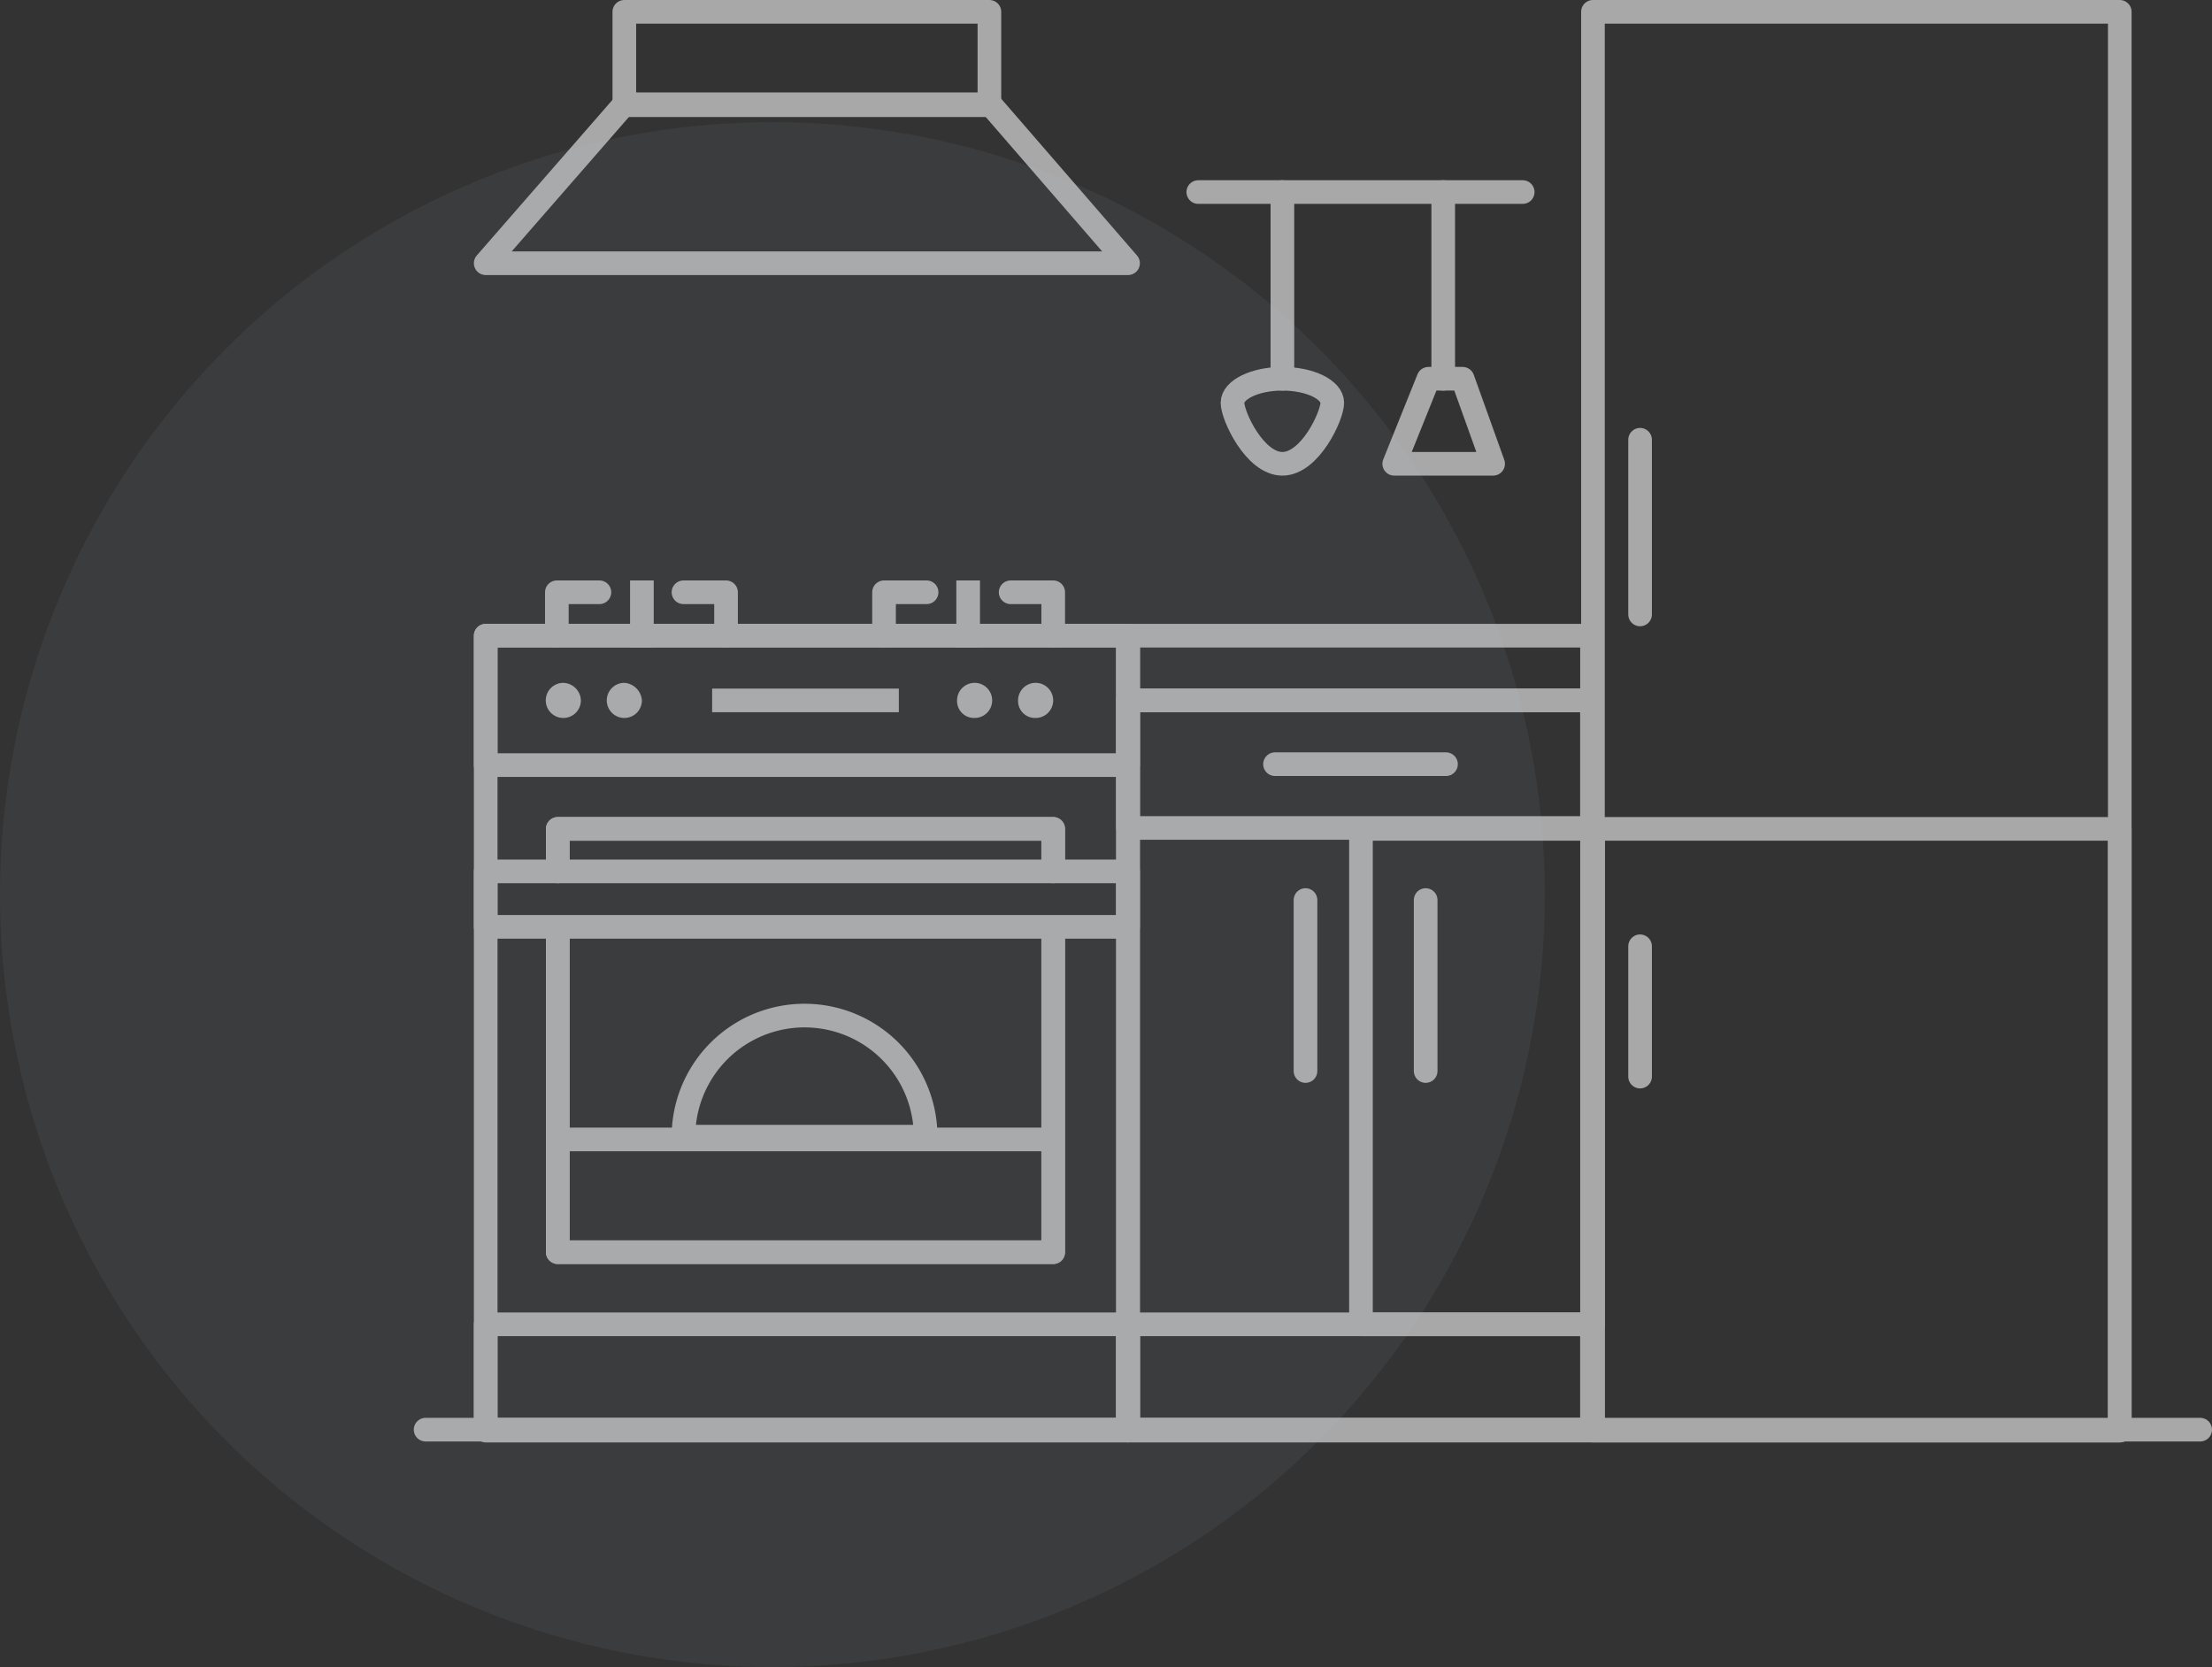 <svg xmlns="http://www.w3.org/2000/svg" viewBox="0 0 140.323 105.75">
  <rect x="0" y="0" width="140.323" height="105.75" fill="#333333" stroke="none"/>
  <defs>
    <style>
      .cls-1 {
        opacity: 0.572;
      }

      .cls-2, .cls-3, .cls-4, .cls-6, .cls-7 {
        fill: none;
        stroke: #fff;
        stroke-miterlimit: 10;
        stroke-width: 1.5px;
      }

      .cls-2, .cls-7 {
        stroke-linecap: round;
      }

      .cls-2, .cls-3 {
        stroke-linejoin: round;
      }

      .cls-5 {
        fill: #fff;
      }

      .cls-6 {
        stroke-linecap: square;
      }

      .cls-8 {
        fill: #c3cdd8;
        opacity: 0.06;
      }
    </style>
  </defs>
  <g id="Group_929" data-name="Group 929" transform="translate(-651 -3626.25)">
    <g id="Group_388" data-name="Group 388" class="cls-1" transform="translate(-3970.8 311)">
      <rect id="Rectangle_459" data-name="Rectangle 459" class="cls-2" width="40.749" height="50.365" transform="translate(4652.611 3355.576)"/>
      <rect id="Rectangle_460" data-name="Rectangle 460" class="cls-2" width="40.749" height="6.743" transform="translate(4652.611 3399.257)"/>
      <rect id="Rectangle_461" data-name="Rectangle 461" class="cls-3" width="40.749" height="8.208" transform="translate(4652.611 3355.576)"/>
      <path id="Path_2725" data-name="Path 2725" class="cls-3" d="M302.6,367.6v-2.7h31.427v2.7" transform="translate(4354.584 3002.93)"/>
      <path id="Path_2726" data-name="Path 2726" class="cls-3" d="M334.027,375.6v20.58H302.6V375.6" transform="translate(4354.584 2998.504)"/>
      <path id="Path_2727" data-name="Path 2727" class="cls-2" d="M302.6,367.6v-2.7h31.427v2.7" transform="translate(4354.584 3002.93)"/>
      <path id="Path_2728" data-name="Path 2728" class="cls-2" d="M334.027,375.6v20.58H302.6V375.6" transform="translate(4354.584 2998.504)"/>
      <line id="Line_76" data-name="Line 76" class="cls-4" x2="31.485" transform="translate(4657.125 3387.531)"/>
      <path id="Path_2729" data-name="Path 2729" class="cls-5" d="M303.528,350.214a1.114,1.114,0,1,1-1.114-1.114A1.152,1.152,0,0,1,303.528,350.214Z" transform="translate(4355.122 3009.467)"/>
      <path id="Path_2730" data-name="Path 2730" class="cls-5" d="M310.128,350.214a1.114,1.114,0,1,1-1.114-1.114A1.2,1.2,0,0,1,310.128,350.214Z" transform="translate(4352.392 3009.467)"/>
      <path id="Path_2731" data-name="Path 2731" class="cls-5" d="M348.028,350.214a1.113,1.113,0,0,1-1.114,1.114,1.078,1.078,0,0,1-1.114-1.114,1.114,1.114,0,1,1,2.228,0Z" transform="translate(4336.713 3009.467)"/>
      <path id="Path_2732" data-name="Path 2732" class="cls-5" d="M354.628,350.214a1.113,1.113,0,0,1-1.114,1.114,1.078,1.078,0,0,1-1.114-1.114,1.114,1.114,0,1,1,2.228,0Z" transform="translate(4333.983 3009.467)"/>
      <line id="Line_77" data-name="Line 77" class="cls-4" x2="11.844" transform="translate(4666.976 3359.681)"/>
      <line id="Line_78" data-name="Line 78" class="cls-6" y2="2.756" transform="translate(4662.52 3352.821)"/>
      <path id="Path_2733" data-name="Path 2733" class="cls-2" d="M305.2,339.3h-2.7v2.756" transform="translate(4354.625 3013.521)"/>
      <path id="Path_2734" data-name="Path 2734" class="cls-2" d="M316.2,339.3h2.7v2.756" transform="translate(4348.958 3013.521)"/>
      <line id="Line_79" data-name="Line 79" class="cls-6" y2="2.756" transform="translate(4683.217 3352.821)"/>
      <path id="Path_2735" data-name="Path 2735" class="cls-2" d="M340.6,339.3h-2.7v2.756" transform="translate(4339.981 3013.521)"/>
      <path id="Path_2736" data-name="Path 2736" class="cls-2" d="M351.6,339.3h2.7v2.756" transform="translate(4334.313 3013.521)"/>
      <path id="Path_2737" data-name="Path 2737" class="cls-3" d="M316.2,392.781a7.681,7.681,0,1,1,15.362,0Z" transform="translate(4348.958 2994.574)"/>
      <rect id="Rectangle_462" data-name="Rectangle 462" class="cls-3" width="40.749" height="3.518" transform="translate(4652.611 3370.528)"/>
      <path id="Path_2738" data-name="Path 2738" class="cls-2" d="M326.813,286.5H303.595L294.8,296.585h40.749Z" transform="translate(4357.811 3035.363)"/>
      <rect id="Rectangle_463" data-name="Rectangle 463" class="cls-2" width="23.16" height="5.922" transform="translate(4661.405 3316)"/>
      <rect id="Rectangle_464" data-name="Rectangle 464" class="cls-3" width="29.433" height="4.104" transform="translate(4693.36 3355.576)"/>
      <rect id="Rectangle_465" data-name="Rectangle 465" class="cls-3" width="29.433" height="46.261" transform="translate(4693.36 3359.681)"/>
      <rect id="Rectangle_466" data-name="Rectangle 466" class="cls-3" width="29.433" height="6.743" transform="translate(4693.36 3399.257)"/>
      <rect id="Rectangle_467" data-name="Rectangle 467" class="cls-3" width="29.433" height="8.091" transform="translate(4693.36 3359.681)"/>
      <rect id="Rectangle_468" data-name="Rectangle 468" class="cls-3" width="14.717" height="31.427" transform="translate(4708.136 3367.83)"/>
      <rect id="Rectangle_469" data-name="Rectangle 469" class="cls-2" width="33.42" height="90" transform="translate(4722.852 3316)"/>
      <rect id="Rectangle_470" data-name="Rectangle 470" class="cls-2" width="33.42" height="38.169" transform="translate(4722.852 3367.83)"/>
      <line id="Line_80" data-name="Line 80" class="cls-2" y2="11.081" transform="translate(4725.842 3343.146)"/>
      <line id="Line_81" data-name="Line 81" class="cls-2" y2="8.267" transform="translate(4725.842 3375.277)"/>
      <line id="Line_82" data-name="Line 82" class="cls-2" x2="10.847" transform="translate(4702.683 3363.726)"/>
      <line id="Line_83" data-name="Line 83" class="cls-2" y2="10.847" transform="translate(4704.617 3372.345)"/>
      <line id="Line_84" data-name="Line 84" class="cls-2" y2="10.847" transform="translate(4712.24 3372.345)"/>
      <line id="Line_85" data-name="Line 85" class="cls-2" x2="20.58" transform="translate(4697.816 3327.433)"/>
      <path id="Path_2739" data-name="Path 2739" class="cls-2" d="M381.932,317.724c0,.821-1.407,3.87-3.166,3.87s-3.166-3.049-3.166-3.87,1.407-1.524,3.166-1.524S381.932,316.9,381.932,317.724Z" transform="translate(4324.385 3023.077)"/>
      <line id="Line_86" data-name="Line 86" class="cls-2" y1="11.844" transform="translate(4703.152 3327.433)"/>
      <line id="Line_87" data-name="Line 87" class="cls-2" y1="11.844" transform="translate(4713.354 3327.433)"/>
      <path id="Path_2740" data-name="Path 2740" class="cls-2" d="M393.1,321.594h6.274l-1.935-5.394h-2.169Z" transform="translate(4317.146 3023.077)"/>
      <line id="Line_88" data-name="Line 88" class="cls-7" x2="112.573" transform="translate(4648.8 3405.941)"/>
    </g>
    <circle id="Ellipse_1004" data-name="Ellipse 1004" class="cls-8" cx="49" cy="49" r="49" transform="translate(651 3634)"/>
  </g>
</svg>

